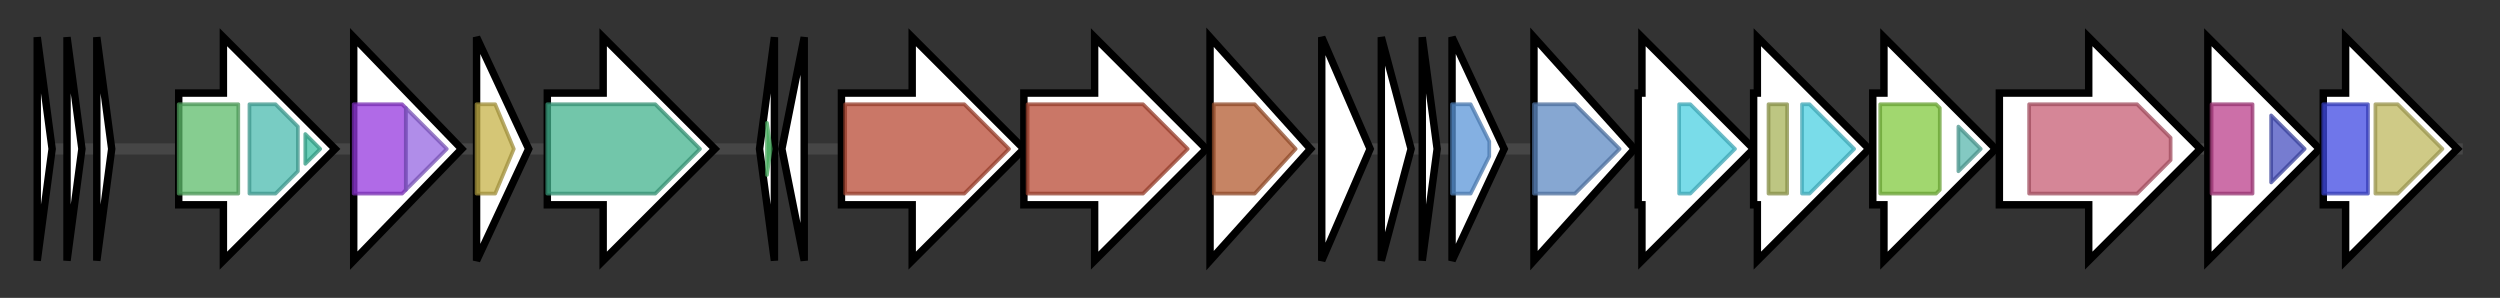 <svg version="1.1" baseProfile="full" xmlns="http://www.w3.org/2000/svg" width="671.467" height="80">
	<rect width="100%" height="100%" fill="#333333" stroke="none"/>
	<g>
		<line x1="10" y1="40.0" x2="661.467" y2="40.0" style="stroke:rgb(70,70,70); stroke-width:3 "/>
		<g>
			<title> (LBHMFDMM_00531)
hypothetical protein</title>
			<polygon class=" (LBHMFDMM_00531)
hypothetical protein" points="10,10 14,40 10,70" fill="rgb(255,255,255)" fill-opacity="1.0" stroke="rgb(0,0,0)" stroke-width="2"  />
		</g>
		<g>
			<title> (LBHMFDMM_00532)
hypothetical protein</title>
			<polygon class=" (LBHMFDMM_00532)
hypothetical protein" points="18,10 22,40 18,70" fill="rgb(255,255,255)" fill-opacity="1.0" stroke="rgb(0,0,0)" stroke-width="2"  />
		</g>
		<g>
			<title> (LBHMFDMM_00533)
hypothetical protein</title>
			<polygon class=" (LBHMFDMM_00533)
hypothetical protein" points="26,10 30,40 26,70" fill="rgb(255,255,255)" fill-opacity="1.0" stroke="rgb(0,0,0)" stroke-width="2"  />
		</g>
		<g>
			<title>moeA (LBHMFDMM_00534)
Molybdopterin molybdenumtransferase</title>
			<polygon class="moeA (LBHMFDMM_00534)
Molybdopterin molybdenumtransferase" points="48,25 60,25 60,10 90,40 60,70 60,55 48,55" fill="rgb(255,255,255)" fill-opacity="1.0" stroke="rgb(0,0,0)" stroke-width="2"  />
			<g>
				<title>MoeA_N (PF03453)
"MoeA N-terminal region (domain I and II)"</title>
				<rect class="PF03453" x="48" y="28" stroke-linejoin="round" width="16" height="24" fill="rgb(93,188,107)" stroke="rgb(74,150,85)" stroke-width="1" opacity="0.75" />
			</g>
			<g>
				<title>MoCF_biosynth (PF00994)
"Probable molybdopterin binding domain"</title>
				<polygon class="PF00994" points="67,28 74,28 80,34 80,46 74,52 67,52" stroke-linejoin="round" width="13" height="24" fill="rgb(75,187,175)" stroke="rgb(60,149,139)" stroke-width="1" opacity="0.75" />
			</g>
			<g>
				<title>MoeA_C (PF03454)
"MoeA C-terminal region (domain IV)"</title>
				<polygon class="PF03454" points="82,36 86,40 82,44" stroke-linejoin="round" width="7" height="24" fill="rgb(59,190,161)" stroke="rgb(47,152,128)" stroke-width="1" opacity="0.75" />
			</g>
		</g>
		<g>
			<title>moaA (LBHMFDMM_00535)
GTP 3',8-cyclase</title>
			<polygon class="moaA (LBHMFDMM_00535)
GTP 3',8-cyclase" points="95,10 124,40 95,70" fill="rgb(255,255,255)" fill-opacity="1.0" stroke="rgb(0,0,0)" stroke-width="2"  />
			<g>
				<title>Radical_SAM (PF04055)
"Radical SAM superfamily"</title>
				<polygon class="PF04055" points="95,28 108,28 109,29 109,51 108,52 95,52" stroke-linejoin="round" width="14" height="24" fill="rgb(149,56,222)" stroke="rgb(119,44,177)" stroke-width="1" opacity="0.75" />
			</g>
			<g>
				<title>Mob_synth_C (PF06463)
"Molybdenum Cofactor Synthesis C"</title>
				<polygon class="PF06463" points="109,29 120,40 109,51" stroke-linejoin="round" width="12" height="24" fill="rgb(149,103,225)" stroke="rgb(119,82,180)" stroke-width="1" opacity="0.75" />
			</g>
		</g>
		<g>
			<title> (LBHMFDMM_00536)
hypothetical protein</title>
			<polygon class=" (LBHMFDMM_00536)
hypothetical protein" points="128,10 142,40 128,70" fill="rgb(255,255,255)" fill-opacity="1.0" stroke="rgb(0,0,0)" stroke-width="2"  />
			<g>
				<title>YwpF (PF14183)
"YwpF-like protein"</title>
				<polygon class="PF14183" points="128,28 133,28 138,40 133,52 128,52" stroke-linejoin="round" width="13" height="24" fill="rgb(199,178,73)" stroke="rgb(159,142,58)" stroke-width="1" opacity="0.75" />
			</g>
		</g>
		<g>
			<title>ktrB_1 (LBHMFDMM_00537)
Ktr system potassium uptake protein B</title>
			<polygon class="ktrB_1 (LBHMFDMM_00537)
Ktr system potassium uptake protein B" points="147,25 162,25 162,10 192,40 162,70 162,55 147,55" fill="rgb(255,255,255)" fill-opacity="1.0" stroke="rgb(0,0,0)" stroke-width="2"  />
			<g>
				<title>TrkH (PF02386)
"Cation transport protein"</title>
				<polygon class="PF02386" points="147,28 176,28 188,40 176,52 147,52" stroke-linejoin="round" width="43" height="24" fill="rgb(67,179,142)" stroke="rgb(53,143,113)" stroke-width="1" opacity="0.75" />
			</g>
		</g>
		<g>
			<title> (LBHMFDMM_00538)
hypothetical protein</title>
			<polygon class=" (LBHMFDMM_00538)
hypothetical protein" points="204,40 208,10 208,70" fill="rgb(255,255,255)" fill-opacity="1.0" stroke="rgb(0,0,0)" stroke-width="2"  />
			<g>
				<title>YjcZ_2 (PF09680)
"Family of unknown function"</title>
				<polygon class="PF09680" points="207,40 206,47 206,33" stroke-linejoin="round" width="2" height="24" fill="rgb(79,203,107)" stroke="rgb(63,162,85)" stroke-width="1" opacity="0.75" />
			</g>
		</g>
		<g>
			<title> (LBHMFDMM_00539)
hypothetical protein</title>
			<polygon class=" (LBHMFDMM_00539)
hypothetical protein" points="210,40 216,10 216,70" fill="rgb(255,255,255)" fill-opacity="1.0" stroke="rgb(0,0,0)" stroke-width="2"  />
		</g>
		<g>
			<title>crtN_1 (LBHMFDMM_00540)
4,4'-diapophytoene desaturase (4,4'-diapolycopene-forming)</title>
			<polygon class="crtN_1 (LBHMFDMM_00540)
4,4'-diapophytoene desaturase (4,4'-diapolycopene-forming)" points="226,25 245,25 245,10 275,40 245,70 245,55 226,55" fill="rgb(255,255,255)" fill-opacity="1.0" stroke="rgb(0,0,0)" stroke-width="2"  />
			<g>
				<title>Amino_oxidase (PF01593)
"Flavin containing amine oxidoreductase"</title>
				<polygon class="PF01593" points="227,28 259,28 271,40 259,52 227,52" stroke-linejoin="round" width="47" height="24" fill="rgb(184,74,52)" stroke="rgb(147,59,41)" stroke-width="1" opacity="0.75" />
			</g>
		</g>
		<g>
			<title>crtNc (LBHMFDMM_00541)
4,4'-diapolycopen-4-al dehydrogenase</title>
			<polygon class="crtNc (LBHMFDMM_00541)
4,4'-diapolycopen-4-al dehydrogenase" points="275,25 294,25 294,10 324,40 294,70 294,55 275,55" fill="rgb(255,255,255)" fill-opacity="1.0" stroke="rgb(0,0,0)" stroke-width="2"  />
			<g>
				<title>Amino_oxidase (PF01593)
"Flavin containing amine oxidoreductase"</title>
				<polygon class="PF01593" points="276,28 307,28 319,40 307,52 276,52" stroke-linejoin="round" width="46" height="24" fill="rgb(184,74,52)" stroke="rgb(147,59,41)" stroke-width="1" opacity="0.75" />
			</g>
		</g>
		<g>
			<title>crtB (LBHMFDMM_00542)
15-cis-phytoene synthase</title>
			<polygon class="crtB (LBHMFDMM_00542)
15-cis-phytoene synthase" points="325,10 352,40 325,70" fill="rgb(255,255,255)" fill-opacity="1.0" stroke="rgb(0,0,0)" stroke-width="2"  />
			<g>
				<title>SQS_PSY (PF00494)
"Squalene/phytoene synthase"</title>
				<polygon class="PF00494" points="326,28 337,28 348,40 337,52 326,52" stroke-linejoin="round" width="25" height="24" fill="rgb(178,91,49)" stroke="rgb(142,72,39)" stroke-width="1" opacity="0.75" />
			</g>
		</g>
		<g>
			<title> (LBHMFDMM_00543)
hypothetical protein</title>
			<polygon class=" (LBHMFDMM_00543)
hypothetical protein" points="355,10 368,40 355,70" fill="rgb(255,255,255)" fill-opacity="1.0" stroke="rgb(0,0,0)" stroke-width="2"  />
		</g>
		<g>
			<title> (LBHMFDMM_00544)
hypothetical protein</title>
			<polygon class=" (LBHMFDMM_00544)
hypothetical protein" points="371,10 379,40 371,70" fill="rgb(255,255,255)" fill-opacity="1.0" stroke="rgb(0,0,0)" stroke-width="2"  />
		</g>
		<g>
			<title> (LBHMFDMM_00545)
hypothetical protein</title>
			<polygon class=" (LBHMFDMM_00545)
hypothetical protein" points="382,10 386,40 382,70" fill="rgb(255,255,255)" fill-opacity="1.0" stroke="rgb(0,0,0)" stroke-width="2"  />
		</g>
		<g>
			<title>tadA_1 (LBHMFDMM_00546)
tRNA-specific adenosine deaminase</title>
			<polygon class="tadA_1 (LBHMFDMM_00546)
tRNA-specific adenosine deaminase" points="390,10 404,40 390,70" fill="rgb(255,255,255)" fill-opacity="1.0" stroke="rgb(0,0,0)" stroke-width="2"  />
			<g>
				<title>dCMP_cyt_deam_1 (PF00383)
"Cytidine and deoxycytidylate deaminase zinc-binding region"</title>
				<polygon class="PF00383" points="390,28 395,28 400,38 400,42 395,52 390,52" stroke-linejoin="round" width="10" height="24" fill="rgb(91,149,216)" stroke="rgb(72,119,172)" stroke-width="1" opacity="0.75" />
			</g>
		</g>
		<g>
			<title>dppA (LBHMFDMM_00547)
D-aminopeptidase</title>
			<polygon class="dppA (LBHMFDMM_00547)
D-aminopeptidase" points="412,10 439,40 412,70" fill="rgb(255,255,255)" fill-opacity="1.0" stroke="rgb(0,0,0)" stroke-width="2"  />
			<g>
				<title>Peptidase_M55 (PF04951)
"D-aminopeptidase"</title>
				<polygon class="PF04951" points="412,28 423,28 435,40 423,52 412,52" stroke-linejoin="round" width="26" height="24" fill="rgb(94,138,195)" stroke="rgb(75,110,156)" stroke-width="1" opacity="0.75" />
			</g>
		</g>
		<g>
			<title>dppB_2 (LBHMFDMM_00548)
Dipeptide transport system permease protein DppB</title>
			<polygon class="dppB_2 (LBHMFDMM_00548)
Dipeptide transport system permease protein DppB" points="440,25 441,25 441,10 471,40 441,70 441,55 440,55" fill="rgb(255,255,255)" fill-opacity="1.0" stroke="rgb(0,0,0)" stroke-width="2"  />
			<g>
				<title>BPD_transp_1 (PF00528)
"Binding-protein-dependent transport system inner membrane component"</title>
				<polygon class="PF00528" points="451,28 454,28 466,40 454,52 451,52" stroke-linejoin="round" width="19" height="24" fill="rgb(77,208,225)" stroke="rgb(61,166,180)" stroke-width="1" opacity="0.75" />
			</g>
		</g>
		<g>
			<title>dppC (LBHMFDMM_00549)
Dipeptide transport system permease protein DppC</title>
			<polygon class="dppC (LBHMFDMM_00549)
Dipeptide transport system permease protein DppC" points="471,25 472,25 472,10 502,40 472,70 472,55 471,55" fill="rgb(255,255,255)" fill-opacity="1.0" stroke="rgb(0,0,0)" stroke-width="2"  />
			<g>
				<title>OppC_N (PF12911)
"N-terminal TM domain of oligopeptide transport permease C"</title>
				<rect class="PF12911" x="475" y="28" stroke-linejoin="round" width="5" height="24" fill="rgb(167,178,88)" stroke="rgb(133,142,70)" stroke-width="1" opacity="0.75" />
			</g>
			<g>
				<title>BPD_transp_1 (PF00528)
"Binding-protein-dependent transport system inner membrane component"</title>
				<polygon class="PF00528" points="484,28 486,28 498,40 486,52 484,52" stroke-linejoin="round" width="18" height="24" fill="rgb(77,208,225)" stroke="rgb(61,166,180)" stroke-width="1" opacity="0.75" />
			</g>
		</g>
		<g>
			<title>oppD_2 (LBHMFDMM_00550)
Oligopeptide transport ATP-binding protein OppD</title>
			<polygon class="oppD_2 (LBHMFDMM_00550)
Oligopeptide transport ATP-binding protein OppD" points="503,25 506,25 506,10 536,40 506,70 506,55 503,55" fill="rgb(255,255,255)" fill-opacity="1.0" stroke="rgb(0,0,0)" stroke-width="2"  />
			<g>
				<title>ABC_tran (PF00005)
"ABC transporter"</title>
				<polygon class="PF00005" points="505,28 520,28 521,29 521,51 520,52 505,52" stroke-linejoin="round" width="16" height="24" fill="rgb(129,201,63)" stroke="rgb(103,160,50)" stroke-width="1" opacity="0.75" />
			</g>
			<g>
				<title>oligo_HPY (PF08352)
"Oligopeptide/dipeptide transporter, C-terminal region"</title>
				<polygon class="PF08352" points="526,34 532,40 532,40 526,46" stroke-linejoin="round" width="6" height="24" fill="rgb(90,183,173)" stroke="rgb(72,146,138)" stroke-width="1" opacity="0.75" />
			</g>
		</g>
		<g>
			<title>dppE_2 (LBHMFDMM_00551)
Dipeptide-binding protein DppE</title>
			<polygon class="dppE_2 (LBHMFDMM_00551)
Dipeptide-binding protein DppE" points="537,25 561,25 561,10 591,40 561,70 561,55 537,55" fill="rgb(255,255,255)" fill-opacity="1.0" stroke="rgb(0,0,0)" stroke-width="2"  />
			<g>
				<title>SBP_bac_5 (PF00496)
"Bacterial extracellular solute-binding proteins, family 5 Middle"</title>
				<polygon class="PF00496" points="545,28 574,28 583,37 583,43 574,52 545,52" stroke-linejoin="round" width="38" height="24" fill="rgb(199,94,116)" stroke="rgb(159,75,92)" stroke-width="1" opacity="0.75" />
			</g>
		</g>
		<g>
			<title>ykfA_1 (LBHMFDMM_00552)
putative murein peptide carboxypeptidase</title>
			<polygon class="ykfA_1 (LBHMFDMM_00552)
putative murein peptide carboxypeptidase" points="593,25 593,25 593,10 623,40 593,70 593,55 593,55" fill="rgb(255,255,255)" fill-opacity="1.0" stroke="rgb(0,0,0)" stroke-width="2"  />
			<g>
				<title>Peptidase_S66 (PF02016)
"LD-carboxypeptidase N-terminal domain"</title>
				<rect class="PF02016" x="594" y="28" stroke-linejoin="round" width="11" height="24" fill="rgb(187,63,139)" stroke="rgb(149,50,111)" stroke-width="1" opacity="0.75" />
			</g>
			<g>
				<title>Peptidase_S66C (PF17676)
"LD-carboxypeptidase C-terminal domain"</title>
				<polygon class="PF17676" points="610,31 619,40 610,49" stroke-linejoin="round" width="11" height="24" fill="rgb(72,81,192)" stroke="rgb(57,64,153)" stroke-width="1" opacity="0.75" />
			</g>
		</g>
		<g>
			<title>ykfB (LBHMFDMM_00553)
L-Ala-D/L-Glu epimerase</title>
			<polygon class="ykfB (LBHMFDMM_00553)
L-Ala-D/L-Glu epimerase" points="624,25 630,25 630,10 660,40 630,70 630,55 624,55" fill="rgb(255,255,255)" fill-opacity="1.0" stroke="rgb(0,0,0)" stroke-width="2"  />
			<g>
				<title>MR_MLE_N (PF02746)
"Mandelate racemase / muconate lactonizing enzyme, N-terminal domain"</title>
				<rect class="PF02746" x="624" y="28" stroke-linejoin="round" width="12" height="24" fill="rgb(63,73,226)" stroke="rgb(50,58,180)" stroke-width="1" opacity="0.75" />
			</g>
			<g>
				<title>MR_MLE_C (PF13378)
"Enolase C-terminal domain-like"</title>
				<polygon class="PF13378" points="638,28 644,28 656,40 644,52 638,52" stroke-linejoin="round" width="21" height="24" fill="rgb(191,184,94)" stroke="rgb(152,147,75)" stroke-width="1" opacity="0.75" />
			</g>
		</g>
	</g>
</svg>
